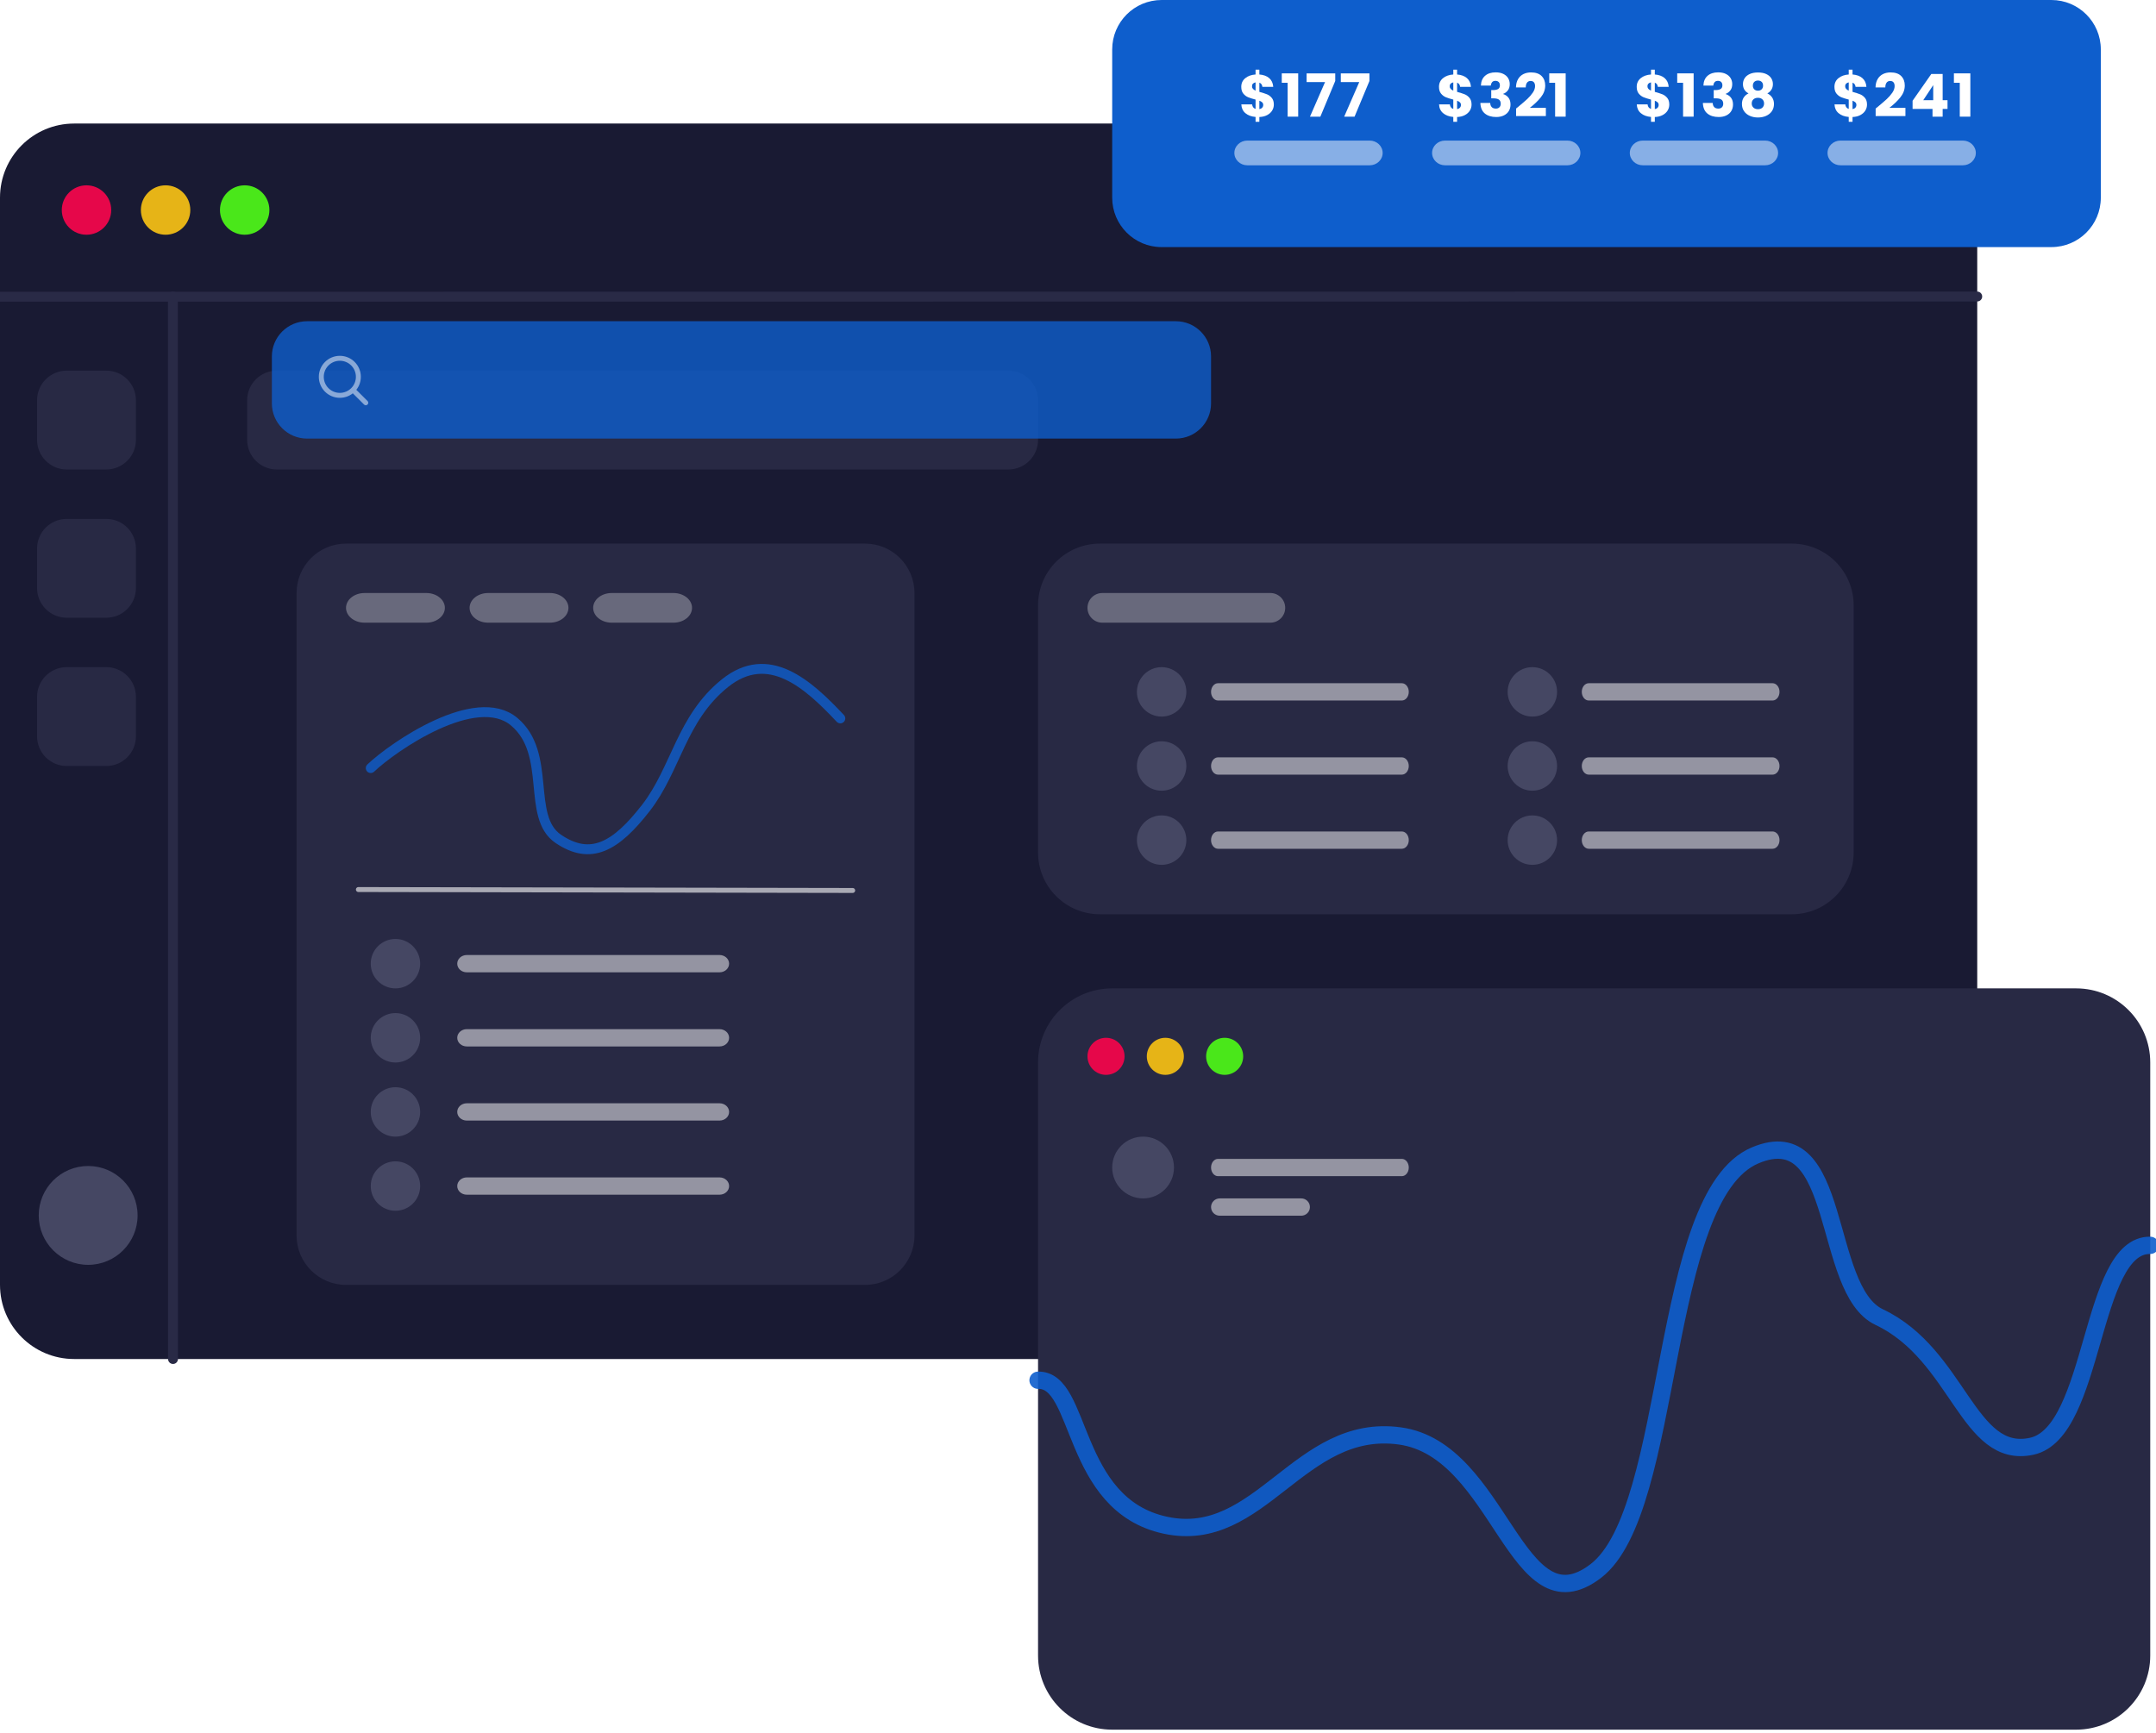 <?xml version="1.0" encoding="UTF-8" standalone="no"?>
<!DOCTYPE svg PUBLIC "-//W3C//DTD SVG 1.1//EN" "http://www.w3.org/Graphics/SVG/1.1/DTD/svg11.dtd">
<!-- Created with Vectornator (http://vectornator.io/) -->
<svg height="100%" stroke-miterlimit="10" style="fill-rule:nonzero;clip-rule:evenodd;stroke-linecap:round;stroke-linejoin:round;" version="1.1" viewBox="0 0 872.329 701.242" width="100%" xml:space="preserve" xmlns="http://www.w3.org/2000/svg" xmlns:vectornator="http://vectornator.io" xmlns:xlink="http://www.w3.org/1999/xlink">
<defs>
<filter color-interpolation-filters="sRGB" filterUnits="userSpaceOnUse" height="232.383" id="Filter" width="507" x="391.5" y="444.961">
<feDropShadow dx="-2.93856e-05" dy="8" flood-color="#0e5ecc" flood-opacity="0.9" in="SourceGraphic" result="Shadow" stdDeviation="10"/>
</filter>
</defs>
<clipPath id="ArtboardFrame">
<rect height="701.242" width="872.329" x="0" y="0"/>
</clipPath>
<g clip-path="url(#ArtboardFrame)" id="Livello-1" vectornator:layerName="Livello 1">
<g opacity="1">
<path d="M30 50L770 50C786.569 50 800 63.431 800 80L800 520C800 536.569 786.569 550 770 550L30 550C13.431 550 5.68434e-14 536.569 5.68434e-14 520L5.68434e-14 80C5.68434e-14 63.431 13.431 50 30 50Z" fill="#191a33" fill-rule="nonzero" opacity="1" stroke="none" vectornator:layerName="sfondo"/>
<g opacity="1" vectornator:layerName="Barra laterale">
<path d="M15.669 491.881C15.669 480.835 24.624 471.881 35.669 471.881C46.715 471.881 55.669 480.835 55.669 491.881C55.669 502.926 46.715 511.881 35.669 511.881C24.624 511.881 15.669 502.926 15.669 491.881Z" fill="#454763" fill-rule="nonzero" opacity="1" stroke="none"/>
<path d="M70 550L69.954 120" fill="none" opacity="1" stroke="#292a46" stroke-linecap="butt" stroke-linejoin="round" stroke-width="4"/>
<path d="M27 210L43 210C49.627 210 55 215.373 55 222L55 238C55 244.627 49.627 250 43 250L27 250C20.373 250 15 244.627 15 238L15 222C15 215.373 20.373 210 27 210Z" fill="#282944" fill-rule="nonzero" opacity="1" stroke="none"/>
<path d="M27 150L43 150C49.627 150 55 155.373 55 162L55 178C55 184.627 49.627 190 43 190L27 190C20.373 190 15 184.627 15 178L15 162C15 155.373 20.373 150 27 150Z" fill="#282944" fill-rule="nonzero" opacity="1" stroke="none"/>
<path d="M27 270L43 270C49.627 270 55 275.373 55 282L55 298C55 304.627 49.627 310 43 310L27 310C20.373 310 15 304.627 15 298L15 282C15 275.373 20.373 270 27 270Z" fill="#282944" fill-rule="nonzero" opacity="1" stroke="none"/>
</g>
<g opacity="1" vectornator:layerName="Barra in alto">
<path d="M0 120.085L800 120" fill="none" opacity="1" stroke="#292a46" stroke-linecap="butt" stroke-linejoin="round" stroke-width="4"/>
<g opacity="1">
<path d="M25 85C25 79.477 29.477 75 35 75C40.523 75 45 79.477 45 85C45 90.523 40.523 95 35 95C29.477 95 25 90.523 25 85Z" fill="#e6074a" fill-rule="nonzero" opacity="1" stroke="none"/>
<path d="M57 85C57 79.477 61.477 75 67 75C72.523 75 77 79.477 77 85C77 90.523 72.523 95 67 95C61.477 95 57 90.523 57 85Z" fill="#e6b417" fill-rule="nonzero" opacity="1" stroke="none"/>
<path d="M89 85C89 79.477 93.477 75 99 75C104.523 75 109 79.477 109 85C109 90.523 104.523 95 99 95C93.477 95 89 90.523 89 85Z" fill="#4ae71a" fill-rule="nonzero" opacity="1" stroke="none"/>
</g>
</g>
<g opacity="1" vectornator:layerName="Barra di ricerca">
<path d="M112 150L408 150C414.627 150 420 155.373 420 162L420 178C420 184.627 414.627 190 408 190L112 190C105.373 190 100 184.627 100 178L100 162C100 155.373 105.373 150 112 150Z" fill="#282944" fill-rule="nonzero" opacity="1" stroke="none"/>
<path d="M124.25 130L475.75 130C483.62 130 490 136.38 490 144.25L490 163.25C490 171.12 483.62 177.5 475.75 177.5L124.25 177.5C116.38 177.5 110 171.12 110 163.25L110 144.25C110 136.38 116.38 130 124.25 130Z" fill="#0e5ecc" fill-opacity="0.8" fill-rule="nonzero" opacity="1" stroke="none"/>
<path d="M142.796 157.811L148 163M145 152.5C145 156.642 141.642 160 137.5 160C133.358 160 130 156.642 130 152.5C130 148.358 133.358 145 137.5 145C141.642 145 145 148.358 145 152.5Z" fill="none" opacity="1" stroke="#ffffff" stroke-linecap="round" stroke-linejoin="round" stroke-opacity="0.5" stroke-width="2" vectornator:layerName="path"/>
</g>
<g opacity="1" vectornator:layerName="widget1">
<path d="M140 220L350 220C361.046 220 370 228.954 370 240L370 500C370 511.046 361.046 520 350 520L140 520C128.954 520 120 511.046 120 500L120 240C120 228.954 128.954 220 140 220Z" fill="#282944" fill-rule="nonzero" opacity="1" stroke="none"/>
<g opacity="1" vectornator:layerName="grafico">
<path d="M150 310.843C159.092 302.185 192.55 279.086 208.032 292.07C223.513 305.054 212.77 330.639 225.911 339.506C239.052 348.372 249.109 342.696 261.336 326.966C273.564 311.237 275.642 290.684 293.303 276.504C310.964 262.325 326.939 276.851 340 290.738" fill="none" opacity="1" stroke="#0e5ecc" stroke-linecap="round" stroke-linejoin="round" stroke-opacity="0.8" stroke-width="4"/>
<path d="M145 360L345 360.375" fill="none" opacity="1" stroke="#ffffff" stroke-linecap="round" stroke-linejoin="round" stroke-opacity="0.6" stroke-width="2"/>
</g>
<g opacity="1" vectornator:layerName="titoli">
<path d="M147.5 240L172.5 240C176.642 240 180 242.686 180 246L180 246C180 249.314 176.642 252 172.5 252L147.5 252C143.358 252 140 249.314 140 246L140 246C140 242.686 143.358 240 147.5 240Z" fill="#ffffff" fill-opacity="0.3" fill-rule="nonzero" opacity="1" stroke="none"/>
<path d="M197.5 240L222.5 240C226.642 240 230 242.686 230 246L230 246C230 249.314 226.642 252 222.5 252L197.5 252C193.358 252 190 249.314 190 246L190 246C190 242.686 193.358 240 197.5 240Z" fill="#ffffff" fill-opacity="0.3" fill-rule="nonzero" opacity="1" stroke="none"/>
<path d="M247.5 240L272.5 240C276.642 240 280 242.686 280 246L280 246C280 249.314 276.642 252 272.5 252L247.5 252C243.358 252 240 249.314 240 246L240 246C240 242.686 243.358 240 247.5 240Z" fill="#ffffff" fill-opacity="0.3" fill-rule="nonzero" opacity="1" stroke="none"/>
</g>
<g opacity="1" vectornator:layerName="aziende">
<path d="M150 390C150 384.477 154.477 380 160 380C165.523 380 170 384.477 170 390C170 395.523 165.523 400 160 400C154.477 400 150 395.523 150 390Z" fill="#454763" fill-rule="nonzero" opacity="1" stroke="none"/>
<path d="M150 420C150 414.477 154.477 410 160 410C165.523 410 170 414.477 170 420C170 425.523 165.523 430 160 430C154.477 430 150 425.523 150 420Z" fill="#454763" fill-rule="nonzero" opacity="1" stroke="none"/>
<path d="M150 450C150 444.477 154.477 440 160 440C165.523 440 170 444.477 170 450C170 455.523 165.523 460 160 460C154.477 460 150 455.523 150 450Z" fill="#454763" fill-rule="nonzero" opacity="1" stroke="none"/>
<path d="M150 480C150 474.477 154.477 470 160 470C165.523 470 170 474.477 170 480C170 485.523 165.523 490 160 490C154.477 490 150 485.523 150 480Z" fill="#454763" fill-rule="nonzero" opacity="1" stroke="none"/>
<path d="M188.871 386.5L291.129 386.5C293.267 386.5 295 388.067 295 390L295 390C295 391.933 293.267 393.5 291.129 393.5L188.871 393.5C186.733 393.5 185 391.933 185 390L185 390C185 388.067 186.733 386.5 188.871 386.5Z" fill="#ffffff" fill-opacity="0.5" fill-rule="nonzero" opacity="1" stroke="none"/>
<path d="M188.871 416.5L291.129 416.5C293.267 416.5 295 418.067 295 420L295 420C295 421.933 293.267 423.5 291.129 423.5L188.871 423.5C186.733 423.5 185 421.933 185 420L185 420C185 418.067 186.733 416.5 188.871 416.5Z" fill="#ffffff" fill-opacity="0.5" fill-rule="nonzero" opacity="1" stroke="none"/>
<path d="M188.871 446.5L291.129 446.5C293.267 446.5 295 448.067 295 450L295 450C295 451.933 293.267 453.5 291.129 453.5L188.871 453.5C186.733 453.5 185 451.933 185 450L185 450C185 448.067 186.733 446.5 188.871 446.5Z" fill="#ffffff" fill-opacity="0.5" fill-rule="nonzero" opacity="1" stroke="none"/>
<path d="M188.871 476.5L291.129 476.5C293.267 476.5 295 478.067 295 480L295 480C295 481.933 293.267 483.5 291.129 483.5L188.871 483.5C186.733 483.5 185 481.933 185 480L185 480C185 478.067 186.733 476.5 188.871 476.5Z" fill="#ffffff" fill-opacity="0.5" fill-rule="nonzero" opacity="1" stroke="none"/>
</g>
</g>
<g opacity="1" vectornator:layerName="widget3">
<path d="M445 220L725 220C738.807 220 750 231.193 750 245L750 345C750 358.807 738.807 370 725 370L445 370C431.193 370 420 358.807 420 345L420 245C420 231.193 431.193 220 445 220Z" fill="#282944" fill-rule="nonzero" opacity="1" stroke="none"/>
<path d="M446 240L514 240C517.314 240 520 242.686 520 246L520 246C520 249.314 517.314 252 514 252L446 252C442.686 252 440 249.314 440 246L440 246C440 242.686 442.686 240 446 240Z" fill="#ffffff" fill-opacity="0.3" fill-rule="nonzero" opacity="1" stroke="none"/>
<g opacity="1" vectornator:layerName="aziende">
<path d="M460 280C460 274.477 464.477 270 470 270C475.523 270 480 274.477 480 280C480 285.523 475.523 290 470 290C464.477 290 460 285.523 460 280Z" fill="#454763" fill-rule="nonzero" opacity="1" stroke="none"/>
<path d="M460 310C460 304.477 464.477 300 470 300C475.523 300 480 304.477 480 310C480 315.523 475.523 320 470 320C464.477 320 460 315.523 460 310Z" fill="#454763" fill-rule="nonzero" opacity="1" stroke="none"/>
<path d="M460 340C460 334.477 464.477 330 470 330C475.523 330 480 334.477 480 340C480 345.523 475.523 350 470 350C464.477 350 460 345.523 460 340Z" fill="#454763" fill-rule="nonzero" opacity="1" stroke="none"/>
<path d="M492.815 276.5L567.185 276.5C568.74 276.5 570 278.067 570 280L570 280C570 281.933 568.74 283.5 567.185 283.5L492.815 283.5C491.26 283.5 490 281.933 490 280L490 280C490 278.067 491.26 276.5 492.815 276.5Z" fill="#ffffff" fill-opacity="0.5" fill-rule="nonzero" opacity="1" stroke="none"/>
<path d="M492.815 306.5L567.185 306.5C568.74 306.5 570 308.067 570 310L570 310C570 311.933 568.74 313.5 567.185 313.5L492.815 313.5C491.26 313.5 490 311.933 490 310L490 310C490 308.067 491.26 306.5 492.815 306.5Z" fill="#ffffff" fill-opacity="0.5" fill-rule="nonzero" opacity="1" stroke="none"/>
<path d="M492.815 336.5L567.185 336.5C568.74 336.5 570 338.067 570 340L570 340C570 341.933 568.74 343.5 567.185 343.5L492.815 343.5C491.26 343.5 490 341.933 490 340L490 340C490 338.067 491.26 336.5 492.815 336.5Z" fill="#ffffff" fill-opacity="0.5" fill-rule="nonzero" opacity="1" stroke="none"/>
</g>
<g opacity="1" vectornator:layerName="aziende">
<path d="M610 280C610 274.477 614.477 270 620 270C625.523 270 630 274.477 630 280C630 285.523 625.523 290 620 290C614.477 290 610 285.523 610 280Z" fill="#454763" fill-rule="nonzero" opacity="1" stroke="none"/>
<path d="M610 310C610 304.477 614.477 300 620 300C625.523 300 630 304.477 630 310C630 315.523 625.523 320 620 320C614.477 320 610 315.523 610 310Z" fill="#454763" fill-rule="nonzero" opacity="1" stroke="none"/>
<path d="M610 340C610 334.477 614.477 330 620 330C625.523 330 630 334.477 630 340C630 345.523 625.523 350 620 350C614.477 350 610 345.523 610 340Z" fill="#454763" fill-rule="nonzero" opacity="1" stroke="none"/>
<path d="M642.815 276.5L717.185 276.5C718.74 276.5 720 278.067 720 280L720 280C720 281.933 718.74 283.5 717.185 283.5L642.815 283.5C641.26 283.5 640 281.933 640 280L640 280C640 278.067 641.26 276.5 642.815 276.5Z" fill="#ffffff" fill-opacity="0.5" fill-rule="nonzero" opacity="1" stroke="none"/>
<path d="M642.815 306.5L717.185 306.5C718.74 306.5 720 308.067 720 310L720 310C720 311.933 718.74 313.5 717.185 313.5L642.815 313.5C641.26 313.5 640 311.933 640 310L640 310C640 308.067 641.26 306.5 642.815 306.5Z" fill="#ffffff" fill-opacity="0.5" fill-rule="nonzero" opacity="1" stroke="none"/>
<path d="M642.815 336.5L717.185 336.5C718.74 336.5 720 338.067 720 340L720 340C720 341.933 718.74 343.5 717.185 343.5L642.815 343.5C641.26 343.5 640 341.933 640 340L640 340C640 338.067 641.26 336.5 642.815 336.5Z" fill="#ffffff" fill-opacity="0.5" fill-rule="nonzero" opacity="1" stroke="none"/>
</g>
</g>
<g opacity="1" vectornator:layerName="wiget2">
<path d="M450 400L840 400C856.569 400 870 413.431 870 430L870 670C870 686.569 856.569 700 840 700L450 700C433.431 700 420 686.569 420 670L420 430C420 413.431 433.431 400 450 400Z" fill="#282944" fill-rule="nonzero" opacity="1" stroke="none"/>
<g opacity="1">
<path d="M440 427.5C440 423.358 443.358 420 447.5 420C451.642 420 455 423.358 455 427.5C455 431.642 451.642 435 447.5 435C443.358 435 440 431.642 440 427.5Z" fill="#e6074a" fill-rule="nonzero" opacity="1" stroke="none"/>
<path d="M464 427.5C464 423.358 467.358 420 471.5 420C475.642 420 479 423.358 479 427.5C479 431.642 475.642 435 471.5 435C467.358 435 464 431.642 464 427.5Z" fill="#e6b417" fill-rule="nonzero" opacity="1" stroke="none"/>
<path d="M488 427.5C488 423.358 491.358 420 495.5 420C499.642 420 503 423.358 503 427.5C503 431.642 499.642 435 495.5 435C491.358 435 488 431.642 488 427.5Z" fill="#4ae71a" fill-rule="nonzero" opacity="1" stroke="none"/>
</g>
<path d="M420 558.591C438.011 558.119 432.98 608.958 471.494 617.254C510.008 625.551 525.663 575.496 566.438 581.135C607.213 586.774 613.414 660.538 645.682 635.779C677.95 611.021 670.968 484.111 710.143 467.583C745.776 452.548 736.891 521.947 760.316 533.021C792.569 548.267 796.146 590.927 822.051 585.307C847.956 579.687 845.405 503.583 870 503.994" fill="none" filter="url(#Filter)" stroke="#0e5ecc" stroke-linecap="butt" stroke-linejoin="round" stroke-opacity="0.9" stroke-width="7" vectornator:shadowAngle="1.5708" vectornator:shadowColor="#0e5ecc" vectornator:shadowOffset="8" vectornator:shadowOpacity="0.9" vectornator:shadowRadius="20"/>
<g opacity="1" vectornator:layerName="titoli">
<path d="M450 472.5C450 465.596 455.596 460 462.5 460C469.404 460 475 465.596 475 472.5C475 479.404 469.404 485 462.5 485C455.596 485 450 479.404 450 472.5Z" fill="#454763" fill-rule="nonzero" opacity="1" stroke="none"/>
<path d="M492.815 469L567.185 469C568.74 469 570 470.567 570 472.5L570 472.5C570 474.433 568.74 476 567.185 476L492.815 476C491.26 476 490 474.433 490 472.5L490 472.5C490 470.567 491.26 469 492.815 469Z" fill="#ffffff" fill-opacity="0.5" fill-rule="nonzero" opacity="1" stroke="none"/>
<path d="M493.5 485L526.5 485C528.433 485 530 486.567 530 488.5L530 488.5C530 490.433 528.433 492 526.5 492L493.5 492C491.567 492 490 490.433 490 488.5L490 488.5C490 486.567 491.567 485 493.5 485Z" fill="#ffffff" fill-opacity="0.5" fill-rule="nonzero" opacity="1" stroke="none"/>
</g>
</g>
<g opacity="1">
<path d="M470 0L830 0C841.046 0 850 8.954 850 20L850 80C850 91.046 841.046 100 830 100L470 100C458.954 100 450 91.046 450 80L450 20C450 8.954 458.954 0 470 0Z" fill="#0e5ecc" fill-rule="nonzero" opacity="1" stroke="none"/>
<g opacity="1">
<g opacity="1">
<g fill="#ffffff" opacity="1" stroke="none">
<path d="M675.401 42.315C675.401 43.195 675.173 44.007 674.717 44.751C674.261 45.495 673.589 46.103 672.701 46.575C671.813 47.047 670.761 47.307 669.545 47.355L669.545 49.299L668.009 49.299L668.009 47.331C666.313 47.187 664.945 46.679 663.905 45.807C662.865 44.935 662.313 43.747 662.249 42.243L666.617 42.243C666.713 43.203 667.177 43.819 668.009 44.091L668.009 40.299C666.761 39.979 665.765 39.667 665.021 39.363C664.277 39.059 663.625 38.571 663.065 37.899C662.505 37.227 662.225 36.307 662.225 35.139C662.225 33.683 662.765 32.515 663.845 31.635C664.925 30.755 666.313 30.259 668.009 30.147L668.009 28.203L669.545 28.203L669.545 30.147C671.225 30.275 672.553 30.763 673.529 31.611C674.505 32.459 675.049 33.635 675.161 35.139L670.769 35.139C670.673 34.275 670.265 33.715 669.545 33.459L669.545 37.179C670.873 37.547 671.897 37.875 672.617 38.163C673.337 38.451 673.981 38.927 674.549 39.591C675.117 40.255 675.401 41.163 675.401 42.315ZM666.569 34.947C666.569 35.347 666.693 35.683 666.941 35.955C667.189 36.227 667.545 36.467 668.009 36.675L668.009 33.339C667.561 33.419 667.209 33.591 666.953 33.855C666.697 34.119 666.569 34.483 666.569 34.947ZM669.545 44.163C670.025 44.083 670.405 43.891 670.685 43.587C670.965 43.283 671.105 42.907 671.105 42.459C671.105 42.043 670.973 41.703 670.709 41.439C670.445 41.175 670.057 40.947 669.545 40.755L669.545 44.163Z"/>
<path d="M678.609 33.507L678.609 29.691L685.257 29.691L685.257 47.211L680.985 47.211L680.985 33.507L678.609 33.507Z"/>
<path d="M689.209 34.635C689.273 32.923 689.833 31.603 690.889 30.675C691.945 29.747 693.377 29.283 695.185 29.283C696.385 29.283 697.413 29.491 698.269 29.907C699.125 30.323 699.773 30.891 700.213 31.611C700.653 32.331 700.873 33.139 700.873 34.035C700.873 35.091 700.609 35.951 700.081 36.615C699.553 37.279 698.937 37.731 698.233 37.971L698.233 38.067C699.145 38.371 699.865 38.875 700.393 39.579C700.921 40.283 701.185 41.187 701.185 42.291C701.185 43.283 700.957 44.159 700.501 44.919C700.045 45.679 699.381 46.275 698.509 46.707C697.637 47.139 696.601 47.355 695.401 47.355C693.481 47.355 691.949 46.883 690.805 45.939C689.661 44.995 689.057 43.571 688.993 41.667L692.977 41.667C692.993 42.371 693.193 42.927 693.577 43.335C693.961 43.743 694.521 43.947 695.257 43.947C695.881 43.947 696.365 43.767 696.709 43.407C697.053 43.047 697.225 42.571 697.225 41.979C697.225 41.211 696.981 40.655 696.493 40.311C696.005 39.967 695.225 39.795 694.153 39.795L693.385 39.795L693.385 36.459L694.153 36.459C694.969 36.459 695.629 36.319 696.133 36.039C696.637 35.759 696.889 35.259 696.889 34.539C696.889 33.963 696.729 33.515 696.409 33.195C696.089 32.875 695.649 32.715 695.089 32.715C694.481 32.715 694.029 32.899 693.733 33.267C693.437 33.635 693.265 34.091 693.217 34.635L689.209 34.635Z"/>
<path d="M707.465 37.803C705.961 37.003 705.209 35.747 705.209 34.035C705.209 33.171 705.433 32.383 705.881 31.671C706.329 30.959 707.009 30.391 707.921 29.967C708.833 29.543 709.953 29.331 711.281 29.331C712.609 29.331 713.725 29.543 714.629 29.967C715.533 30.391 716.209 30.959 716.657 31.671C717.105 32.383 717.329 33.171 717.329 34.035C717.329 34.899 717.125 35.651 716.717 36.291C716.309 36.931 715.761 37.435 715.073 37.803C715.937 38.219 716.601 38.791 717.065 39.519C717.529 40.247 717.761 41.099 717.761 42.075C717.761 43.211 717.473 44.191 716.897 45.015C716.321 45.839 715.541 46.467 714.557 46.899C713.573 47.331 712.481 47.547 711.281 47.547C710.081 47.547 708.989 47.331 708.005 46.899C707.021 46.467 706.241 45.839 705.665 45.015C705.089 44.191 704.801 43.211 704.801 42.075C704.801 41.083 705.033 40.223 705.497 39.495C705.961 38.767 706.617 38.203 707.465 37.803ZM713.345 34.659C713.345 34.003 713.157 33.495 712.781 33.135C712.405 32.775 711.905 32.595 711.281 32.595C710.657 32.595 710.157 32.779 709.781 33.147C709.405 33.515 709.217 34.027 709.217 34.683C709.217 35.307 709.409 35.799 709.793 36.159C710.177 36.519 710.673 36.699 711.281 36.699C711.889 36.699 712.385 36.515 712.769 36.147C713.153 35.779 713.345 35.283 713.345 34.659ZM711.281 39.579C710.529 39.579 709.921 39.783 709.457 40.191C708.993 40.599 708.761 41.163 708.761 41.883C708.761 42.555 708.989 43.107 709.445 43.539C709.901 43.971 710.513 44.187 711.281 44.187C712.049 44.187 712.653 43.971 713.093 43.539C713.533 43.107 713.753 42.555 713.753 41.883C713.753 41.179 713.525 40.619 713.069 40.203C712.613 39.787 712.017 39.579 711.281 39.579Z"/>
</g>
<path d="M664.679 56.894L714.179 56.894C717.078 56.894 719.429 59.132 719.429 61.894L719.429 61.894C719.429 64.655 717.078 66.894 714.179 66.894L664.679 66.894C661.779 66.894 659.429 64.655 659.429 61.894L659.429 61.894C659.429 59.132 661.779 56.894 664.679 56.894Z" fill="#ffffff" fill-opacity="0.5" fill-rule="nonzero" opacity="1" stroke="none"/>
</g>
<g opacity="1">
<g fill="#ffffff" opacity="1" stroke="none">
<path d="M595.401 42.315C595.401 43.195 595.173 44.007 594.717 44.751C594.261 45.495 593.589 46.103 592.701 46.575C591.813 47.047 590.761 47.307 589.545 47.355L589.545 49.299L588.009 49.299L588.009 47.331C586.313 47.187 584.945 46.679 583.905 45.807C582.865 44.935 582.313 43.747 582.249 42.243L586.617 42.243C586.713 43.203 587.177 43.819 588.009 44.091L588.009 40.299C586.761 39.979 585.765 39.667 585.021 39.363C584.277 39.059 583.625 38.571 583.065 37.899C582.505 37.227 582.225 36.307 582.225 35.139C582.225 33.683 582.765 32.515 583.845 31.635C584.925 30.755 586.313 30.259 588.009 30.147L588.009 28.203L589.545 28.203L589.545 30.147C591.225 30.275 592.553 30.763 593.529 31.611C594.505 32.459 595.049 33.635 595.161 35.139L590.769 35.139C590.673 34.275 590.265 33.715 589.545 33.459L589.545 37.179C590.873 37.547 591.897 37.875 592.617 38.163C593.337 38.451 593.981 38.927 594.549 39.591C595.117 40.255 595.401 41.163 595.401 42.315ZM586.569 34.947C586.569 35.347 586.693 35.683 586.941 35.955C587.189 36.227 587.545 36.467 588.009 36.675L588.009 33.339C587.561 33.419 587.209 33.591 586.953 33.855C586.697 34.119 586.569 34.483 586.569 34.947ZM589.545 44.163C590.025 44.083 590.405 43.891 590.685 43.587C590.965 43.283 591.105 42.907 591.105 42.459C591.105 42.043 590.973 41.703 590.709 41.439C590.445 41.175 590.057 40.947 589.545 40.755L589.545 44.163Z"/>
<path d="M599.185 34.635C599.249 32.923 599.809 31.603 600.865 30.675C601.921 29.747 603.353 29.283 605.161 29.283C606.361 29.283 607.389 29.491 608.245 29.907C609.101 30.323 609.749 30.891 610.189 31.611C610.629 32.331 610.849 33.139 610.849 34.035C610.849 35.091 610.585 35.951 610.057 36.615C609.529 37.279 608.913 37.731 608.209 37.971L608.209 38.067C609.121 38.371 609.841 38.875 610.369 39.579C610.897 40.283 611.161 41.187 611.161 42.291C611.161 43.283 610.933 44.159 610.477 44.919C610.021 45.679 609.357 46.275 608.485 46.707C607.613 47.139 606.577 47.355 605.377 47.355C603.457 47.355 601.925 46.883 600.781 45.939C599.637 44.995 599.033 43.571 598.969 41.667L602.953 41.667C602.969 42.371 603.169 42.927 603.553 43.335C603.937 43.743 604.497 43.947 605.233 43.947C605.857 43.947 606.341 43.767 606.685 43.407C607.029 43.047 607.201 42.571 607.201 41.979C607.201 41.211 606.957 40.655 606.469 40.311C605.981 39.967 605.201 39.795 604.129 39.795L603.361 39.795L603.361 36.459L604.129 36.459C604.945 36.459 605.605 36.319 606.109 36.039C606.613 35.759 606.865 35.259 606.865 34.539C606.865 33.963 606.705 33.515 606.385 33.195C606.065 32.875 605.625 32.715 605.065 32.715C604.457 32.715 604.005 32.899 603.709 33.267C603.413 33.635 603.241 34.091 603.193 34.635L599.185 34.635Z"/>
<path d="M613.417 43.923C613.961 43.491 614.209 43.291 614.161 43.323C615.729 42.027 616.965 40.963 617.869 40.131C618.773 39.299 619.537 38.427 620.161 37.515C620.785 36.603 621.097 35.715 621.097 34.851C621.097 34.195 620.945 33.683 620.641 33.315C620.337 32.947 619.881 32.763 619.273 32.763C618.665 32.763 618.189 32.991 617.845 33.447C617.501 33.903 617.329 34.547 617.329 35.379L613.369 35.379C613.401 34.019 613.693 32.883 614.245 31.971C614.797 31.059 615.525 30.387 616.429 29.955C617.333 29.523 618.337 29.307 619.441 29.307C621.345 29.307 622.781 29.795 623.749 30.771C624.717 31.747 625.201 33.019 625.201 34.587C625.201 36.299 624.617 37.887 623.449 39.351C622.281 40.815 620.793 42.243 618.985 43.635L625.465 43.635L625.465 46.971L613.417 46.971L613.417 43.923Z"/>
<path d="M626.833 33.507L626.833 29.691L633.481 29.691L633.481 47.211L629.209 47.211L629.209 33.507L626.833 33.507Z"/>
</g>
<path d="M584.679 56.894L634.179 56.894C637.078 56.894 639.429 59.132 639.429 61.894L639.429 61.894C639.429 64.655 637.078 66.894 634.179 66.894L584.679 66.894C581.779 66.894 579.429 64.655 579.429 61.894L579.429 61.894C579.429 59.132 581.779 56.894 584.679 56.894Z" fill="#ffffff" fill-opacity="0.5" fill-rule="nonzero" opacity="1" stroke="none"/>
</g>
<g opacity="1">
<g fill="#ffffff" opacity="1" stroke="none">
<path d="M515.401 42.315C515.401 43.195 515.173 44.007 514.717 44.751C514.261 45.495 513.589 46.103 512.701 46.575C511.813 47.047 510.761 47.307 509.545 47.355L509.545 49.299L508.009 49.299L508.009 47.331C506.313 47.187 504.945 46.679 503.905 45.807C502.865 44.935 502.313 43.747 502.249 42.243L506.617 42.243C506.713 43.203 507.177 43.819 508.009 44.091L508.009 40.299C506.761 39.979 505.765 39.667 505.021 39.363C504.277 39.059 503.625 38.571 503.065 37.899C502.505 37.227 502.225 36.307 502.225 35.139C502.225 33.683 502.765 32.515 503.845 31.635C504.925 30.755 506.313 30.259 508.009 30.147L508.009 28.203L509.545 28.203L509.545 30.147C511.225 30.275 512.553 30.763 513.529 31.611C514.505 32.459 515.049 33.635 515.161 35.139L510.769 35.139C510.673 34.275 510.265 33.715 509.545 33.459L509.545 37.179C510.873 37.547 511.897 37.875 512.617 38.163C513.337 38.451 513.981 38.927 514.549 39.591C515.117 40.255 515.401 41.163 515.401 42.315ZM506.569 34.947C506.569 35.347 506.693 35.683 506.941 35.955C507.189 36.227 507.545 36.467 508.009 36.675L508.009 33.339C507.561 33.419 507.209 33.591 506.953 33.855C506.697 34.119 506.569 34.483 506.569 34.947ZM509.545 44.163C510.025 44.083 510.405 43.891 510.685 43.587C510.965 43.283 511.105 42.907 511.105 42.459C511.105 42.043 510.973 41.703 510.709 41.439C510.445 41.175 510.057 40.947 509.545 40.755L509.545 44.163Z"/>
<path d="M518.609 33.507L518.609 29.691L525.257 29.691L525.257 47.211L520.985 47.211L520.985 33.507L518.609 33.507Z"/>
<path d="M540.249 32.763L534.225 47.211L530.025 47.211L536.121 33.219L528.657 33.219L528.657 29.715L540.249 29.715L540.249 32.763Z"/>
<path d="M554.089 32.763L548.065 47.211L543.865 47.211L549.961 33.219L542.497 33.219L542.497 29.715L554.089 29.715L554.089 32.763Z"/>
</g>
<path d="M504.679 56.894L554.179 56.894C557.078 56.894 559.429 59.132 559.429 61.894L559.429 61.894C559.429 64.655 557.078 66.894 554.179 66.894L504.679 66.894C501.779 66.894 499.429 64.655 499.429 61.894L499.429 61.894C499.429 59.132 501.779 56.894 504.679 56.894Z" fill="#ffffff" fill-opacity="0.5" fill-rule="nonzero" opacity="1" stroke="none"/>
</g>
<g opacity="1">
<g fill="#ffffff" opacity="1" stroke="none">
<path d="M755.401 42.315C755.401 43.195 755.173 44.007 754.717 44.751C754.261 45.495 753.589 46.103 752.701 46.575C751.813 47.047 750.761 47.307 749.545 47.355L749.545 49.299L748.009 49.299L748.009 47.331C746.313 47.187 744.945 46.679 743.905 45.807C742.865 44.935 742.313 43.747 742.249 42.243L746.617 42.243C746.713 43.203 747.177 43.819 748.009 44.091L748.009 40.299C746.761 39.979 745.765 39.667 745.021 39.363C744.277 39.059 743.625 38.571 743.065 37.899C742.505 37.227 742.225 36.307 742.225 35.139C742.225 33.683 742.765 32.515 743.845 31.635C744.925 30.755 746.313 30.259 748.009 30.147L748.009 28.203L749.545 28.203L749.545 30.147C751.225 30.275 752.553 30.763 753.529 31.611C754.505 32.459 755.049 33.635 755.161 35.139L750.769 35.139C750.673 34.275 750.265 33.715 749.545 33.459L749.545 37.179C750.873 37.547 751.897 37.875 752.617 38.163C753.337 38.451 753.981 38.927 754.549 39.591C755.117 40.255 755.401 41.163 755.401 42.315ZM746.569 34.947C746.569 35.347 746.693 35.683 746.941 35.955C747.189 36.227 747.545 36.467 748.009 36.675L748.009 33.339C747.561 33.419 747.209 33.591 746.953 33.855C746.697 34.119 746.569 34.483 746.569 34.947ZM749.545 44.163C750.025 44.083 750.405 43.891 750.685 43.587C750.965 43.283 751.105 42.907 751.105 42.459C751.105 42.043 750.973 41.703 750.709 41.439C750.445 41.175 750.057 40.947 749.545 40.755L749.545 44.163Z"/>
<path d="M758.897 43.923C759.441 43.491 759.689 43.291 759.641 43.323C761.209 42.027 762.445 40.963 763.349 40.131C764.253 39.299 765.017 38.427 765.641 37.515C766.265 36.603 766.577 35.715 766.577 34.851C766.577 34.195 766.425 33.683 766.121 33.315C765.817 32.947 765.361 32.763 764.753 32.763C764.145 32.763 763.669 32.991 763.325 33.447C762.981 33.903 762.809 34.547 762.809 35.379L758.849 35.379C758.881 34.019 759.173 32.883 759.725 31.971C760.277 31.059 761.005 30.387 761.909 29.955C762.813 29.523 763.817 29.307 764.921 29.307C766.825 29.307 768.261 29.795 769.229 30.771C770.197 31.747 770.681 33.019 770.681 34.587C770.681 36.299 770.097 37.887 768.929 39.351C767.761 40.815 766.273 42.243 764.465 43.635L770.945 43.635L770.945 46.971L758.897 46.971L758.897 43.923Z"/>
<path d="M773.841 44.091L773.841 40.779L781.425 29.931L786.009 29.931L786.009 40.539L787.977 40.539L787.977 44.091L786.009 44.091L786.009 47.211L781.905 47.211L781.905 44.091L773.841 44.091ZM782.193 34.443L778.161 40.539L782.193 40.539L782.193 34.443Z"/>
<path d="M790.561 33.507L790.561 29.691L797.209 29.691L797.209 47.211L792.937 47.211L792.937 33.507L790.561 33.507Z"/>
</g>
<path d="M744.679 56.894L794.179 56.894C797.078 56.894 799.429 59.132 799.429 61.894L799.429 61.894C799.429 64.655 797.078 66.894 794.179 66.894L744.679 66.894C741.779 66.894 739.429 64.655 739.429 61.894L739.429 61.894C739.429 59.132 741.779 56.894 744.679 56.894Z" fill="#ffffff" fill-opacity="0.5" fill-rule="nonzero" opacity="1" stroke="none"/>
</g>
</g>
</g>
</g>
</g>
</svg>
